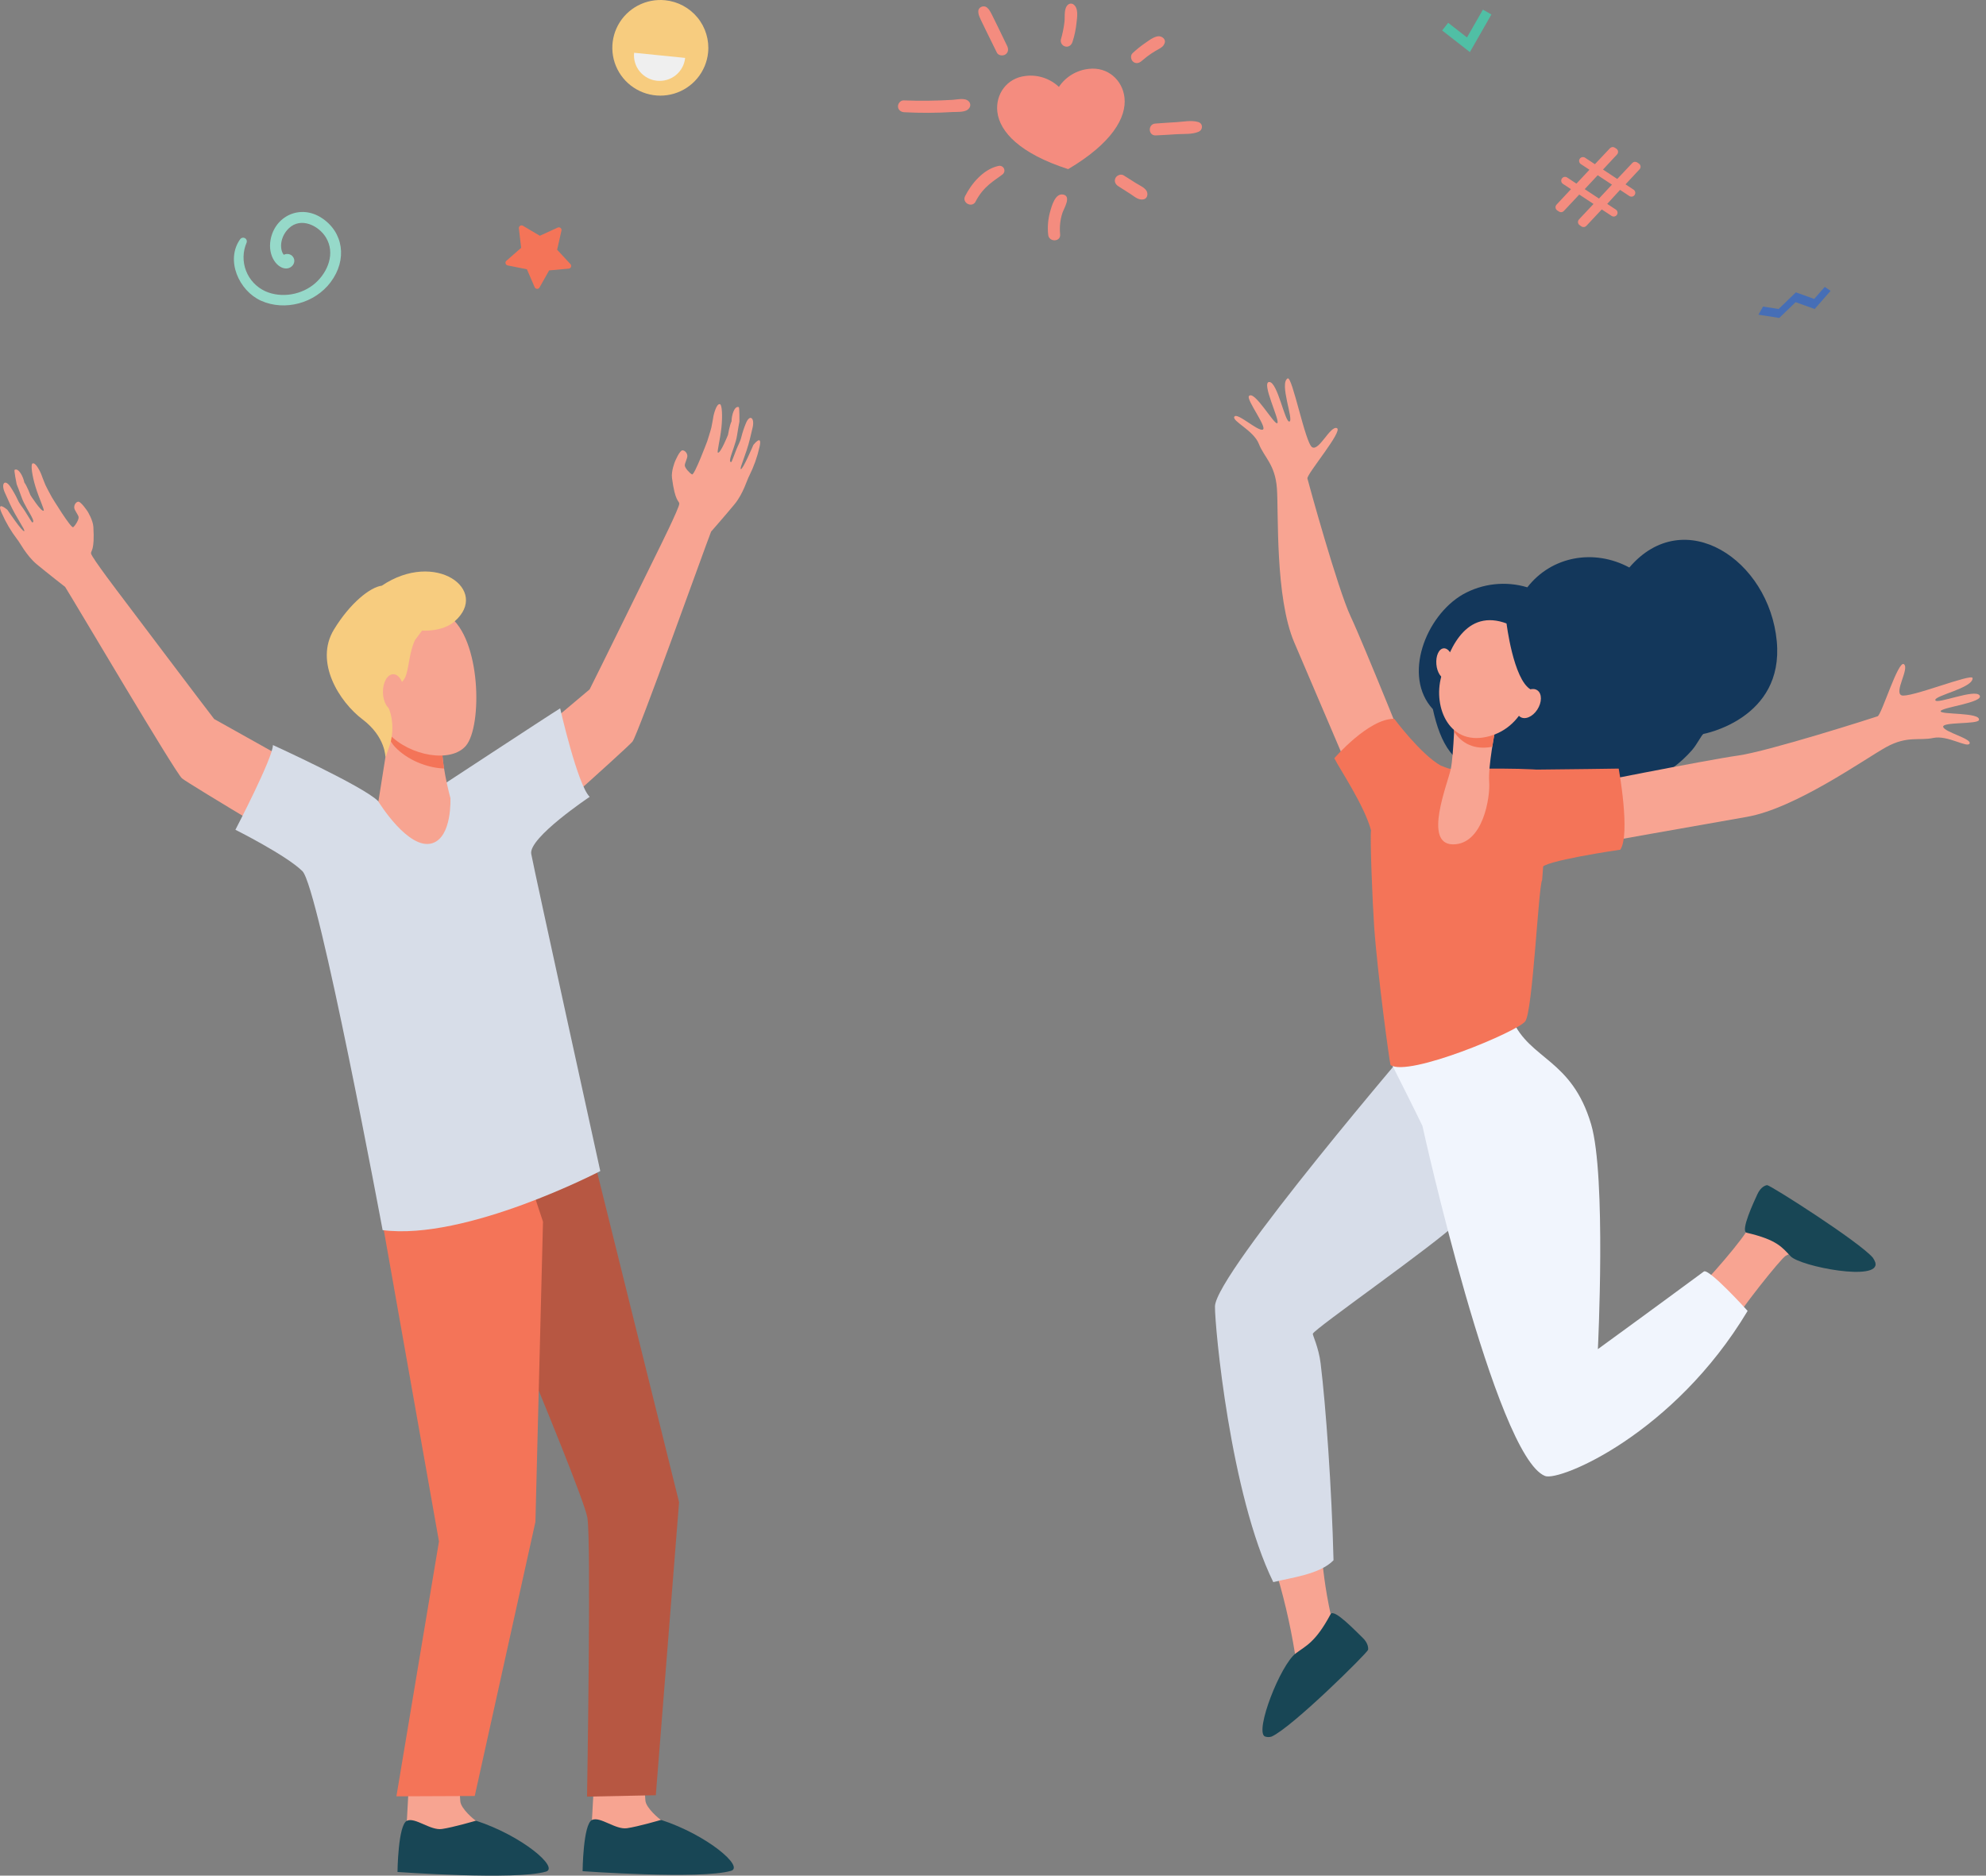 <svg width="325" height="307" viewBox="0 0 325 307" fill="none" xmlns="http://www.w3.org/2000/svg">
<rect x="0" y="0" width="325" height="307" fill="#808080" stroke="none"/>
<g clip-path="url(#clip0_63:2418)">
<path d="M87.497 47.017L86.226 44.072L83.071 43.444C82.991 43.427 82.916 43.388 82.856 43.331C82.797 43.275 82.754 43.203 82.733 43.123C82.712 43.044 82.714 42.96 82.738 42.882C82.762 42.803 82.808 42.733 82.87 42.679L85.287 40.566L84.91 37.381C84.901 37.3 84.914 37.217 84.949 37.142C84.984 37.068 85.039 37.005 85.109 36.96C85.178 36.915 85.258 36.891 85.341 36.889C85.423 36.888 85.504 36.91 85.575 36.952L88.341 38.589L91.266 37.251C91.341 37.216 91.424 37.203 91.506 37.213C91.588 37.223 91.665 37.256 91.729 37.307C91.793 37.359 91.842 37.427 91.869 37.505C91.896 37.583 91.901 37.666 91.882 37.746L91.171 40.875L93.353 43.231C93.409 43.291 93.447 43.366 93.462 43.447C93.478 43.528 93.47 43.611 93.441 43.688C93.411 43.764 93.361 43.831 93.295 43.881C93.229 43.931 93.151 43.961 93.069 43.969L89.864 44.26L88.289 47.058C88.248 47.129 88.189 47.188 88.116 47.227C88.044 47.267 87.963 47.285 87.88 47.281C87.798 47.277 87.719 47.25 87.651 47.203C87.583 47.157 87.53 47.093 87.497 47.017Z" fill="#F47458"/>
<path d="M236.002 4.987L236.989 3.731L240.067 6.133L242.669 1.577L244.061 2.366L240.54 8.527L236.002 4.987Z" fill="#50BFA5"/>
<path d="M115.876 8.611C115.72 10.151 115.109 11.611 114.12 12.805C113.132 14 111.81 14.875 110.322 15.321C108.834 15.767 107.246 15.763 105.76 15.31C104.274 14.857 102.956 13.975 101.974 12.776C100.991 11.577 100.387 10.114 100.239 8.573C100.091 7.032 100.404 5.482 101.141 4.119C101.877 2.755 103.003 1.64 104.375 0.914C105.748 0.188 107.305 -0.116 108.852 0.04C110.924 0.249 112.827 1.27 114.145 2.877C115.462 4.484 116.084 6.547 115.876 8.611Z" fill="#F7CC7F"/>
<path d="M103.767 8.637C103.712 9.183 103.765 9.735 103.924 10.261C104.082 10.787 104.343 11.277 104.692 11.702C105.396 12.562 106.414 13.107 107.522 13.218C108.63 13.33 109.737 12.998 110.599 12.297C111.026 11.95 111.38 11.522 111.641 11.038C111.902 10.554 112.065 10.024 112.121 9.478L103.767 8.637Z" fill="#EFEFEF"/>
<path d="M254.715 33.502L257.084 30.964L255.765 30.095C255.627 30.003 255.53 29.861 255.498 29.698C255.465 29.536 255.498 29.368 255.59 29.23C255.635 29.162 255.693 29.103 255.762 29.057C255.83 29.011 255.906 28.979 255.987 28.962C256.068 28.946 256.151 28.946 256.231 28.961C256.312 28.977 256.389 29.008 256.458 29.053L257.977 30.057L260.106 27.783L258.696 26.854C258.627 26.809 258.568 26.75 258.522 26.683C258.476 26.615 258.444 26.538 258.427 26.458C258.411 26.378 258.41 26.295 258.426 26.215C258.442 26.134 258.473 26.057 258.519 25.989C258.61 25.851 258.754 25.755 258.916 25.723C259.079 25.69 259.248 25.723 259.387 25.814L260.998 26.876L263.458 24.267C263.56 24.16 263.696 24.091 263.844 24.074C263.991 24.057 264.14 24.093 264.264 24.175L264.509 24.337C264.585 24.387 264.649 24.453 264.697 24.53C264.744 24.608 264.775 24.694 264.785 24.784C264.796 24.874 264.787 24.965 264.759 25.051C264.731 25.137 264.684 25.216 264.622 25.283L262.322 27.753L264.656 29.292L267.118 26.683C267.219 26.575 267.356 26.505 267.504 26.488C267.652 26.472 267.801 26.508 267.924 26.591L268.192 26.768C268.267 26.818 268.331 26.884 268.379 26.961C268.427 27.038 268.457 27.124 268.468 27.214C268.478 27.304 268.469 27.395 268.441 27.481C268.413 27.567 268.366 27.646 268.304 27.713L266.008 30.173L267.325 31.042C267.394 31.087 267.454 31.145 267.5 31.213C267.546 31.281 267.578 31.357 267.595 31.438C267.611 31.518 267.612 31.601 267.596 31.681C267.58 31.762 267.548 31.838 267.503 31.907C267.457 31.975 267.399 32.034 267.331 32.08C267.263 32.126 267.186 32.158 267.105 32.174C267.025 32.191 266.942 32.191 266.861 32.175C266.78 32.16 266.703 32.129 266.635 32.083L265.114 31.08L263.013 33.372L264.423 34.301C264.491 34.346 264.55 34.404 264.596 34.472C264.643 34.54 264.675 34.616 264.691 34.697C264.708 34.777 264.708 34.86 264.692 34.94C264.677 35.021 264.645 35.097 264.6 35.166C264.508 35.303 264.365 35.399 264.202 35.432C264.039 35.465 263.87 35.432 263.732 35.34L262.12 34.279L259.602 36.966C259.501 37.075 259.365 37.144 259.217 37.161C259.07 37.179 258.92 37.144 258.797 37.062L258.508 36.861C258.432 36.811 258.368 36.745 258.32 36.668C258.272 36.591 258.242 36.504 258.231 36.414C258.221 36.324 258.23 36.232 258.258 36.146C258.286 36.06 258.333 35.981 258.396 35.914L260.773 33.382L258.438 31.843L255.918 34.53C255.817 34.638 255.68 34.707 255.533 34.724C255.385 34.742 255.236 34.706 255.112 34.624L254.824 34.433C254.751 34.383 254.689 34.318 254.643 34.242C254.597 34.166 254.568 34.081 254.557 33.992C254.547 33.904 254.556 33.815 254.583 33.73C254.61 33.646 254.655 33.568 254.715 33.502ZM261.665 32.499L263.792 30.221L261.458 28.682L259.33 30.958L261.665 32.499Z" fill="#F48C7F"/>
<path d="M173.286 14.224C173.837 13.398 174.565 12.704 175.419 12.193C176.272 11.682 177.228 11.366 178.219 11.268C181.299 10.923 183.696 13.124 184.016 15.963C184.387 19.25 181.932 23.463 174.803 27.683C166.912 25.142 163.58 21.578 163.21 18.291C162.89 15.452 164.737 12.777 167.817 12.432C168.805 12.307 169.808 12.404 170.754 12.714C171.7 13.024 172.565 13.54 173.286 14.224Z" fill="#F48C7F"/>
<path d="M147.969 18.369C150.606 18.509 153.248 18.498 155.883 18.337C156.679 18.289 158.073 18.44 158.581 17.725C158.719 17.563 158.79 17.355 158.779 17.142C158.769 16.929 158.677 16.729 158.522 16.581C157.896 15.959 156.709 16.293 155.904 16.341C153.46 16.489 150.69 16.541 147.886 16.431C147.361 16.409 146.932 16.943 146.95 17.434C146.972 17.996 147.435 18.339 147.957 18.366L147.969 18.369Z" fill="#F48C7F"/>
<path d="M189.133 22.164C190.303 22.112 191.472 22.04 192.64 21.963C193.76 21.897 195.094 22.016 196.129 21.572C196.894 21.245 196.904 20.208 196.064 19.967C194.977 19.65 193.685 19.921 192.563 19.991C191.395 20.063 190.227 20.133 189.058 20.224C187.812 20.322 187.876 22.218 189.133 22.164Z" fill="#F48C7F"/>
<path d="M159.652 32.984C160.976 30.448 162.718 29.587 164.028 28.57C164.182 28.465 164.293 28.309 164.343 28.13C164.393 27.951 164.377 27.761 164.298 27.592C164.22 27.423 164.084 27.288 163.915 27.21C163.746 27.132 163.555 27.116 163.375 27.165C160.958 27.691 158.996 29.998 157.936 32.103C157.372 33.213 159.084 34.094 159.662 32.986L159.652 32.984Z" fill="#F48C7F"/>
<path d="M173.487 38.356C173.365 37.165 173.495 35.961 173.868 34.823C174.1 34.12 175.381 32.124 173.987 31.845C172.675 31.58 172.101 33.737 171.843 34.654C171.501 35.884 171.396 37.168 171.533 38.437C171.664 39.677 173.608 39.613 173.487 38.36V38.356Z" fill="#F48C7F"/>
<path d="M182.977 30.46L185.008 31.758C185.682 32.19 186.343 32.838 187.189 32.615C187.665 32.489 187.826 31.997 187.745 31.568C187.6 30.787 186.536 30.382 185.918 29.99L183.881 28.704C183.428 28.419 182.776 28.688 182.548 29.131C182.284 29.643 182.526 30.171 182.977 30.46Z" fill="#F48C7F"/>
<path d="M164.825 7.543C162.005 1.724 162.047 1.702 161.52 1.24C160.992 0.779 160.055 1.162 160.096 1.904C160.136 2.647 160.142 2.516 163.135 8.617C163.373 9.102 164.098 9.189 164.519 8.922C165.019 8.603 165.061 8.031 164.825 7.543Z" fill="#F48C7F"/>
<path d="M175.502 6.883C175.834 5.875 176.056 4.834 176.164 3.779C176.265 2.795 176.555 1.302 175.606 0.676C175.489 0.613 175.356 0.583 175.223 0.589C175.089 0.595 174.96 0.637 174.849 0.71C174.043 1.312 174.299 2.635 174.2 3.542C174.087 4.531 173.889 5.51 173.608 6.466C173.556 6.716 173.603 6.976 173.741 7.191C173.879 7.407 174.096 7.559 174.345 7.618C174.899 7.738 175.338 7.379 175.502 6.883Z" fill="#F48C7F"/>
<path d="M190.609 6.993C190.757 6.53 190.368 6.123 189.967 5.99C189.143 5.717 188.13 6.556 187.477 6.993C186.719 7.505 186.004 8.078 185.34 8.705C184.953 9.064 185.044 9.749 185.41 10.082C185.841 10.469 186.393 10.357 186.792 10.009C189.401 7.746 190.235 8.137 190.609 6.993Z" fill="#F48C7F"/>
<path d="M298.615 46.955L296.887 48.928L293.889 47.852L291.061 50.577L288.513 50.18L287.759 51.511L291.166 52.04L293.845 49.458L296.963 50.577L299.566 47.607L298.615 46.955Z" fill="#466EB6"/>
<path d="M39.313 39.135C36.843 42.583 39.123 47.593 42.689 49.209C46.631 50.991 51.538 49.61 54.106 46.189C56.886 42.482 56.197 37.961 52.596 35.643C49.091 33.392 44.993 35.383 44.282 39.225C43.771 41.981 45.449 44.009 46.883 43.943C48.001 43.891 48.637 42.591 47.737 41.816C47.554 41.677 47.335 41.592 47.105 41.573C46.876 41.553 46.646 41.599 46.442 41.706C45.739 40.871 45.765 38.79 47.29 37.345C49.24 35.503 52.151 36.9 53.351 38.89C54.88 41.425 53.685 44.477 51.629 46.315C49.469 48.246 46.087 48.866 43.418 47.67C41.963 47.003 40.828 45.796 40.257 44.306C39.686 42.816 39.724 41.162 40.362 39.699C40.409 39.564 40.406 39.417 40.353 39.284C40.301 39.151 40.204 39.041 40.078 38.974C39.952 38.906 39.806 38.885 39.666 38.915C39.525 38.944 39.4 39.022 39.313 39.135Z" fill="#96D9C9"/>
<path d="M67.015 290.031C67.015 290.031 66.578 298.1 66.576 298.116C66.408 299.142 65.75 301.676 65.752 302.607C65.762 306.105 81.464 299.569 77.929 298.034C77.608 297.896 75.439 296.051 75.33 294.861C75.163 293.027 75.239 290.109 75.239 290.109L67.015 290.031Z" fill="#F7A491"/>
<path d="M77.888 298.006C77.888 298.006 74.204 299.092 72.314 299.366C70.425 299.641 67.929 297.402 66.596 298.016C65.127 298.692 65.049 306.404 65.049 306.404C65.049 306.404 84.387 307.787 89.336 306.346C91.558 305.7 85.436 300.466 77.888 298.006Z" fill="#184655"/>
<path d="M97.305 289.905C97.305 289.905 96.868 297.974 96.866 297.99C96.699 299.015 96.04 301.55 96.042 302.481C96.052 305.979 111.754 299.443 108.219 297.908C107.899 297.769 105.729 295.925 105.62 294.735C105.453 292.903 105.53 289.983 105.53 289.983L97.305 289.905Z" fill="#F7A491"/>
<path d="M108.179 297.875C108.179 297.875 104.494 298.961 102.605 299.238C100.715 299.515 98.22 297.271 96.886 297.885C95.418 298.562 95.339 306.273 95.339 306.273C95.339 306.273 114.677 307.656 119.626 306.215C121.848 305.569 115.727 300.336 108.179 297.875Z" fill="#184655"/>
<path d="M109.967 78.234C110.485 82.171 111.112 81.92 111.164 82.426C111.226 83.028 107.613 90.27 107.613 90.27C107.613 90.27 97.096 111.694 96.489 112.838L77.717 128.641L82.638 140.224C82.638 140.224 102.619 122.486 103.507 121.376C104.396 120.267 115.324 89.67 116.369 87.011C116.369 87.011 118.762 84.284 120.211 82.524C121.659 80.764 122.273 78.449 122.606 77.891C123.353 76.397 123.917 74.818 124.286 73.189C124.824 70.867 123.279 72.836 123.279 72.836C123.279 72.836 121.526 76.968 121.232 76.777C121.006 76.629 122.092 74.427 122.715 71.865C122.874 71.204 123.029 70.554 123.168 69.954C123.53 68.381 122.688 67.721 122.052 69.31C121.756 70.028 121.512 70.766 121.321 71.517C121.149 72.278 120.753 72.922 120.515 73.546C120.039 74.776 119.709 75.679 119.671 75.631C119.633 75.583 119.359 75.75 119.506 75.045C119.685 74.198 120.452 72.479 120.622 71.213C120.716 70.496 121.004 69.005 121.004 69.005C121.004 69.005 121.028 66.679 120.896 66.635C120.174 66.39 119.717 67.982 119.713 68.971C119.393 69.605 119.133 71.178 119.133 71.178C119.133 71.178 117.908 74.253 117.481 74.088C117.3 74.02 117.83 72.047 118.053 70.034C118.255 68.164 118.172 66.246 117.816 66.153C117.211 65.997 116.764 68.052 116.764 68.052C116.764 68.052 116.524 69.507 116.41 69.984C116.275 70.544 115.745 72.192 115.745 72.192C115.745 72.192 113.638 77.841 113.247 77.65C112.856 77.459 112.05 76.564 112.062 76.169C112.075 75.774 112.465 75.059 112.481 74.664C112.498 74.269 112.177 73.751 111.702 73.707C111.226 73.663 110.453 75.555 110.453 75.555C110.453 75.555 109.818 77.098 109.967 78.234Z" fill="#F8A492"/>
<path d="M15.281 86.245C15.515 90.21 14.852 90.08 14.896 90.587C14.949 91.189 19.866 97.623 19.866 97.623C19.866 97.623 34.241 116.687 35.05 117.69L56.471 129.678L53.833 141.985C53.833 141.985 30.869 128.322 29.781 127.399C28.693 126.476 12.191 98.484 10.66 96.066C10.66 96.066 7.796 93.838 6.041 92.381C4.287 90.924 3.245 88.769 2.818 88.282C1.804 86.954 0.953 85.51 0.282 83.981C-0.685 81.802 1.209 83.443 1.209 83.443C1.209 83.443 3.713 87.172 3.964 86.929C4.166 86.74 2.675 84.784 1.581 82.382C1.299 81.764 1.023 81.154 0.776 80.592C0.123 79.115 0.824 78.308 1.749 79.749C2.174 80.399 2.554 81.077 2.885 81.78C3.195 82.496 3.709 83.056 4.059 83.62C4.758 84.74 5.252 85.564 5.282 85.51C5.312 85.456 5.612 85.569 5.332 84.908C4.998 84.106 3.922 82.564 3.519 81.352C3.292 80.666 2.728 79.259 2.728 79.259C2.728 79.259 2.264 76.98 2.387 76.909C3.048 76.536 3.797 78.011 3.989 78.983C4.422 79.544 4.976 81.041 4.976 81.041C4.976 81.041 6.758 83.831 7.147 83.59C7.312 83.488 6.418 81.649 5.82 79.715C5.262 77.909 4.988 76.016 5.32 75.86C5.884 75.593 6.712 77.526 6.712 77.526C6.712 77.526 7.22 78.91 7.423 79.356C7.663 79.882 8.493 81.399 8.493 81.399C8.493 81.399 11.629 86.55 11.978 86.291C12.326 86.032 12.947 84.997 12.86 84.611C12.773 84.226 12.256 83.598 12.167 83.207C12.078 82.815 12.292 82.251 12.749 82.119C13.206 81.987 14.326 83.698 14.326 83.698C14.326 83.698 15.213 85.101 15.281 86.245Z" fill="#F8A492"/>
<path d="M71.255 187.355C71.255 187.355 95.226 243.357 96.121 248.408C96.775 252.094 96.066 294.067 96.066 294.067L107.321 293.84L111.128 245.879L96.135 185.481L71.255 187.355Z" fill="#B75742"/>
<path d="M60.804 190.04L71.835 252.305L64.871 294.02L77.689 293.966L87.62 249.094L88.859 199.966L83.619 184.177L60.804 190.04Z" fill="#F47458"/>
<path d="M91.665 115.94C91.665 115.94 94.513 128.478 96.499 130.427C96.499 130.427 86.462 137.127 86.935 139.764C87.408 142.401 98.234 191.678 98.234 191.678C98.234 191.678 76.289 203.116 62.615 201.346C62.615 201.346 52.154 145.21 49.486 142.585C46.816 139.961 38.523 135.815 38.523 135.815C38.523 135.815 44.669 124.031 44.663 121.948C44.663 121.948 59.354 128.645 61.84 131.089C64.326 133.533 69.118 130.403 70.272 129.911C70.28 129.911 89.904 117.016 91.665 115.94Z" fill="#D7DDE8"/>
<path d="M63.751 119.661L61.922 131.197C61.922 131.197 66.829 139.224 70.733 138.02C74.011 136.999 73.709 130.639 73.709 130.639C73.709 130.639 71.895 124.069 72.427 120.774C72.959 117.479 63.751 119.661 63.751 119.661Z" fill="#F7A491"/>
<path d="M72.427 120.758C72.953 117.463 63.751 119.653 63.751 119.653L63.604 120.616C63.84 121.211 64.181 121.759 64.612 122.233C66.674 124.403 69.893 125.697 72.669 125.785C72.389 124.011 72.212 122.109 72.427 120.758Z" fill="#F47458"/>
<path d="M62.19 103.206C61.93 103.113 60.144 116.45 63.62 120.112C67.097 123.774 73.852 124.94 76.265 122.039C78.936 118.828 78.757 104.496 73.358 100.745C67.959 96.995 62.19 103.206 62.19 103.206Z" fill="#F7A491"/>
<path d="M62.48 95.865C60.591 96.094 57.293 98.698 54.652 103.035C51.405 108.365 55.527 114.875 59.334 117.752C63.141 120.63 63.072 123.973 63.072 123.973L63.695 122.237C64.143 120.93 64.301 119.542 64.158 118.168C64.084 117.325 63.874 116.5 63.536 115.724C62.617 113.799 65.49 112.513 66.291 110.893C66.908 109.655 66.93 106.826 67.903 104.777L69.067 103.212C69.067 103.212 72.369 103.481 74.395 101.707C80.221 96.612 71.285 89.941 62.48 95.865Z" fill="#F7CC7F"/>
<path d="M66.12 113.265C66.153 114.893 65.405 116.229 64.45 116.249C63.495 116.269 62.696 114.967 62.664 113.34C62.631 111.712 63.379 110.376 64.334 110.356C65.288 110.335 66.088 111.634 66.12 113.265Z" fill="#F7A491"/>
<path d="M266.633 92.889C260.863 89.777 253.898 91.021 249.941 96.132C248.2 95.606 246.37 95.437 244.561 95.634C242.752 95.831 241.002 96.39 239.416 97.278C233.274 100.81 229.503 110.703 234.483 116.077C235.691 121.605 237.907 125.972 243.435 126.042C246.694 132.01 256.845 133.754 262.717 128.157C267.839 129.763 273.318 126.851 276.876 122.795C277.716 121.838 278.427 120.333 278.747 120.132C278.747 120.132 291.961 117.71 290.761 104.961C289.516 91.619 275.586 82.414 266.633 92.889Z" fill="#13375B"/>
<path d="M216.162 252.451C216.376 256.345 216.896 260.217 217.717 264.03C217.796 264.325 218.742 265.495 218.829 265.798C217.399 272.597 212.683 276.119 208.372 278.503C209.66 275.151 212.061 271.427 211.91 270.622C211.117 265.689 209.963 260.82 208.459 256.053C211.795 256.118 213.225 254.183 216.162 252.451Z" fill="#F8A492"/>
<path d="M232.283 169.534L252.82 186.099C252.82 186.099 242.472 196.263 238.59 200.04C234.709 203.816 215.179 217.43 214.837 218.301C214.766 218.475 215.795 220.55 216.112 223.137C216.97 230.129 217.937 243.724 218.225 255.381C216.009 257.689 211.229 258.237 208.368 258.961C201.334 244.637 198.79 217.139 198.824 213.838C198.869 208.458 232.283 169.534 232.283 169.534Z" fill="#D7DDE9"/>
<path d="M292.187 205.572C291.381 206.088 285.056 213.938 282.351 218.303C280.26 216.126 279.2 213.872 276.711 212.15C279.571 209.417 285.469 202.608 286.22 200.835C288.001 196.62 289.103 196.201 289.103 196.201C289.103 196.201 302.197 204.543 302.829 206.164C303.462 207.786 295.426 203.508 292.187 205.572Z" fill="#F8A492"/>
<path d="M285.84 201.772C284.74 201.517 287.066 196.622 287.578 195.489C288.156 194.214 288.988 193.988 289.19 193.984C289.721 193.984 304.265 203.245 306.491 205.865C306.659 206.11 306.794 206.375 306.894 206.654C307.734 209.833 294.626 207.304 293.027 205.625C291.607 204.132 290.791 202.928 285.84 201.772Z" fill="#184655"/>
<path d="M227.815 174.322L247.355 166.074C247.282 166.106 247.445 166.843 247.47 166.897C250.376 173.499 257.201 173.298 260.376 184.006C262.886 192.472 261.486 220.821 261.486 220.821C261.486 220.821 269.946 214.677 278.826 208.121C279.631 207.519 285.991 214.566 285.991 214.566C273.904 234.744 255.209 242.518 252.842 241.587C244.76 238.406 232.755 184.279 232.775 184.283C231.22 181.044 227.815 174.322 227.815 174.322Z" fill="#F1F5FD"/>
<path d="M257.205 128.787C257.205 128.787 279.444 124.356 284.387 123.674C289.331 122.992 306.598 117.477 307.261 117.241C307.923 117.004 310.621 108.03 311.565 108.714C312.51 109.398 309.954 113.225 311.146 113.799C312.339 114.373 322.759 110.127 322.804 110.99C322.892 112.611 316.527 113.843 316.706 114.602C316.885 115.36 323.223 112.681 323.958 113.831C324.693 114.981 317.713 115.78 317.574 116.398C317.435 117.016 324.244 116.548 323.837 117.865C323.615 118.579 317.764 118.13 317.995 118.984C318.227 119.839 322.653 120.895 322.32 121.692C321.988 122.488 318.71 120.287 316.388 120.784C314.065 121.282 312.123 120.383 308.671 122.283C305.218 124.184 293.833 132.317 285.864 133.704C277.895 135.09 260.295 138.233 260.295 138.233L257.205 128.787Z" fill="#F8A492"/>
<path d="M231.58 126.403C231.58 126.403 223.162 105.429 221.035 100.918C218.908 96.407 214.117 79.009 213.954 78.322C213.791 77.636 219.862 70.496 218.773 70.073C217.683 69.649 215.858 73.885 214.726 73.199C213.594 72.513 211.473 61.502 210.719 61.937C209.309 62.74 211.749 68.732 211.019 68.995C210.29 69.258 209.075 62.507 207.708 62.523C206.34 62.539 209.478 68.794 209.035 69.254C208.592 69.713 205.266 63.77 204.384 64.827C203.904 65.403 207.476 70.044 206.636 70.322C205.796 70.598 202.486 67.478 202.003 68.19C201.519 68.903 205.147 70.44 206.003 72.645C206.86 74.851 208.662 75.99 208.959 79.904C209.255 83.817 208.63 97.763 211.809 105.174C214.988 112.585 221.966 128.982 221.966 128.982L231.58 126.403Z" fill="#F8A492"/>
<path d="M224.87 151.588C224.6 147.693 224.179 137.185 224.361 135.897C223.269 131.843 219.202 125.809 218.354 124.106C218.354 124.106 224.014 117.56 228.166 117.656C228.166 117.656 232.523 123.502 235.782 125.314C235.831 125.302 236.936 125.841 237.426 125.841C240.591 125.841 251.649 125.607 253.706 126.269L252.365 144.042C251.76 145.046 250.838 165.498 249.599 167.17C248.36 168.841 230.488 176.33 227.557 174.326C227.441 174.243 225.418 159.462 224.87 151.588Z" fill="#F47458"/>
<path d="M248.066 126.484C248.563 126.241 249.732 125.98 251.43 125.966C256.446 125.928 264.892 125.801 264.892 125.801C264.892 125.801 266.85 136.519 265.158 139.076C265.158 139.076 251.944 140.992 252.308 142.122L248.066 126.484Z" fill="#F47458"/>
<path d="M244.702 119.362C244.702 119.362 243.493 125.52 243.695 127.956C243.896 130.393 242.722 138.225 237.772 138.203C232.823 138.181 236.93 128.221 237.42 125.841C237.909 123.461 238.093 116.081 238.093 116.081L244.702 119.362Z" fill="#F8A492"/>
<path d="M237.96 119.783C238.056 117.764 238.099 116.081 238.099 116.081L244.702 119.362C244.702 119.362 244.456 120.622 244.204 122.227C241.294 122.805 239.201 121.667 237.96 119.783Z" fill="#F47458"/>
<path d="M247.294 102.357C248.966 103.472 250.187 105.141 250.739 107.069C251.643 110.279 250.499 118.527 243.874 120.457C237.249 122.388 234.453 115.818 235.863 110.719C237.273 105.62 240.294 99.172 247.294 102.357Z" fill="#F8A492"/>
<path d="M235.055 108.728C235.172 110.103 235.889 111.16 236.666 111.088C237.444 111.016 237.966 109.846 237.849 108.479C237.732 107.113 237.015 106.047 236.237 106.119C235.46 106.192 234.94 107.353 235.055 108.728Z" fill="#F8A492"/>
<path d="M217.747 264.205C218.295 263.177 222.044 267.185 222.944 268.018C223.952 268.953 223.927 269.85 223.875 270.046C223.738 270.566 211.416 282.777 208.074 284.246C207.711 284.357 207.321 284.344 206.966 284.21C205.325 283.287 209.521 272.509 212.061 270.608C213.702 269.378 215.282 268.824 217.747 264.205Z" fill="#184655"/>
<path d="M246.523 101.933C246.523 101.933 247.631 111.164 250.477 112.848C253.323 114.531 252.089 118.613 252.089 118.613C252.089 118.613 254.778 109.149 252.546 106.079C250.314 103.009 246.523 101.933 246.523 101.933Z" fill="#13375B"/>
<path d="M248.769 114.154C247.981 115.346 247.963 116.763 248.745 117.317C249.526 117.871 250.785 117.351 251.565 116.159C252.345 114.967 252.371 113.55 251.591 112.996C250.812 112.443 249.557 112.962 248.769 114.154Z" fill="#F8A492"/>
</g>
<defs>
<clipPath id="clip0_63:2418">
<rect width="324.008" height="307" fill="white"/>
</clipPath>
</defs>
</svg>
